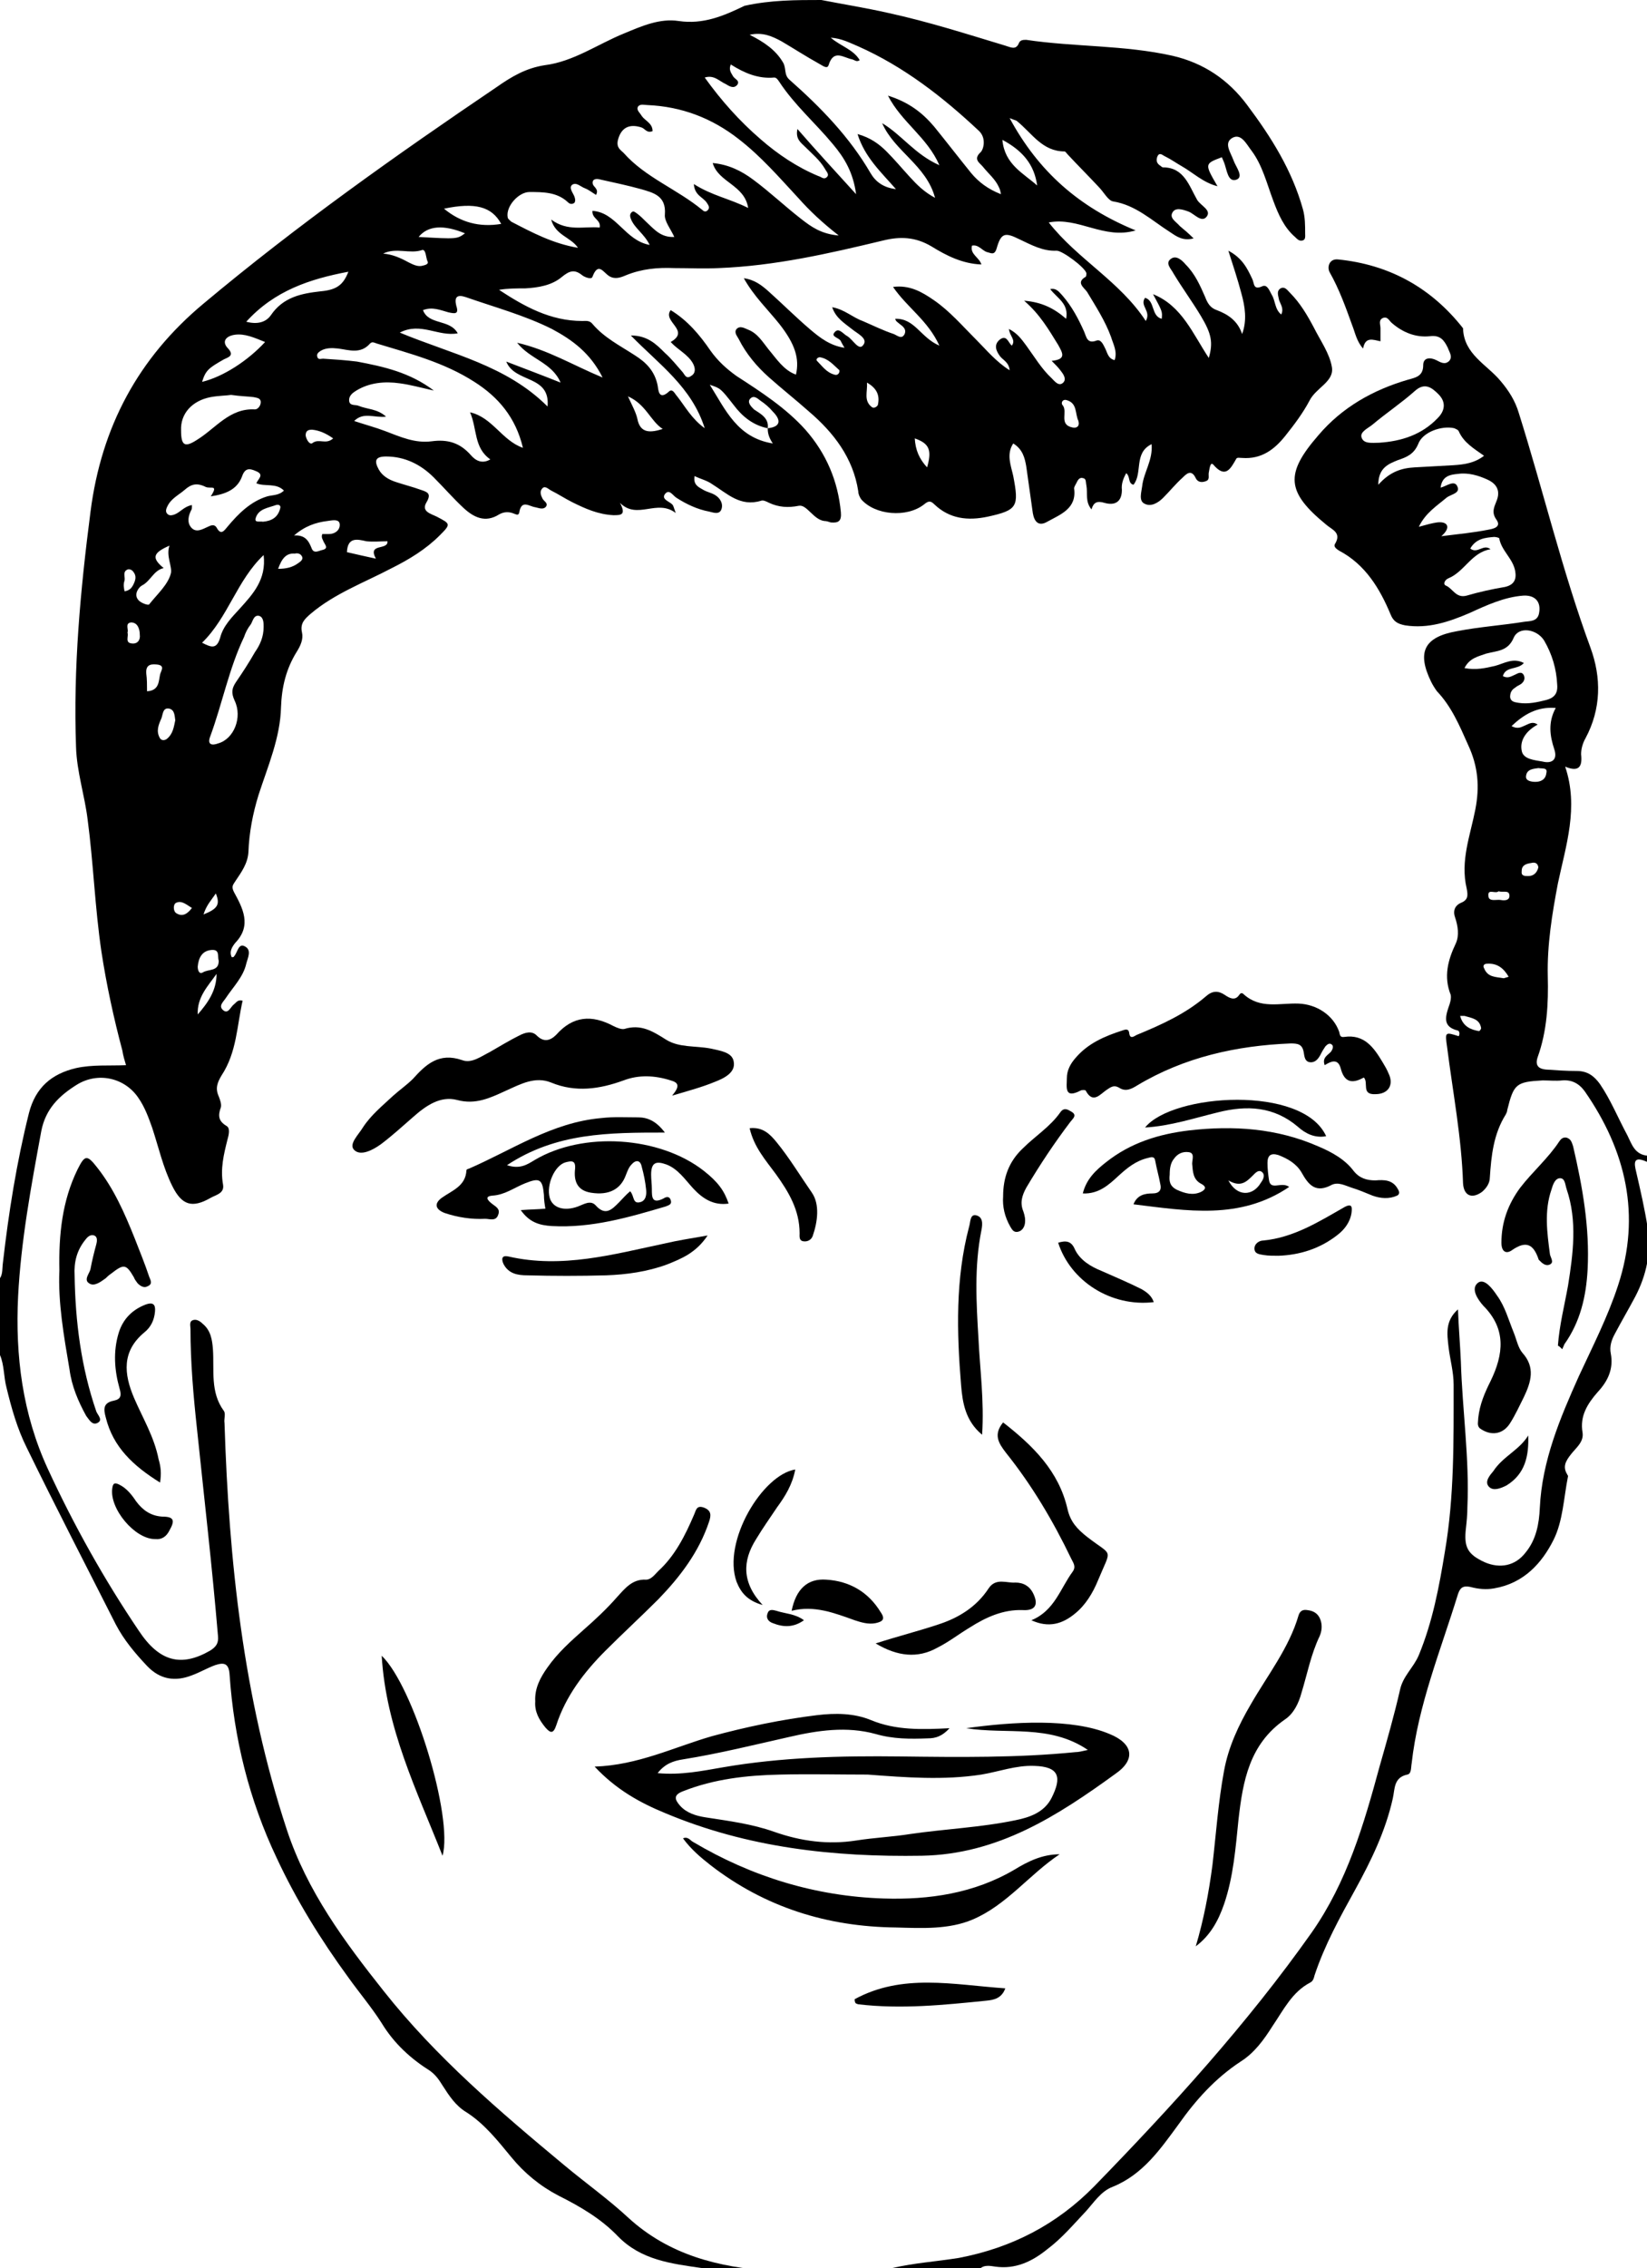 <?xml version="1.0" encoding="utf-8"?>
<!-- Generator: Adobe Illustrator 19.1.1, SVG Export Plug-In . SVG Version: 6.00 Build 0)  -->
<svg version="1.1" id="Слой_1" xmlns="http://www.w3.org/2000/svg" xmlns:xlink="http://www.w3.org/1999/xlink" x="0px" y="0px"
	 viewBox="-273.4 293.2 227.4 313" style="enable-background:new -273.4 293.2 227.4 313;" xml:space="preserve">
<g>
	<g>
		<path d="M-160,293.2c3.1,0.6,6.2,1.1,9.3,1.8c5.5,1.2,10.8,2.9,16.1,4.5c0.7,0.2,1.5,0.7,1.9-0.4c0.2-0.4,0.6-0.4,1-0.4
			c6.7,1,13.5,0.7,20.2,2.2c4.3,1,7.7,3.3,10.3,6.8c3.3,4.4,6.2,9,7.7,14.4c0.3,1.1,0.3,2.2,0.3,3.3c0,0.4,0.1,0.9-0.4,1
			c-0.4,0.1-0.7-0.2-1-0.5c-1.5-1.3-2.3-3.1-3-5c-0.9-2.4-1.5-4.9-3-6.9c-0.7-0.9-1.4-2.4-2.6-1.8c-1.3,0.7-0.3,2,0.1,3.1
			c0.3,0.9,1.5,2.3,0.4,2.7c-1.2,0.4-1.3-1.4-1.7-2.4c-0.1-0.2-0.2-0.5-0.3-0.7c-2.4,0.9-2.4,0.9-0.6,4c-2-0.5-3.4-1.9-5-2.8
			c-0.7-0.4-1.4-0.9-2.2-1.3c-0.3-0.1-0.8-0.7-1.1,0c-0.2,0.5-0.1,0.9,0.3,1.2c0.2,0.1,0.3,0.3,0.5,0.3c2.9,0,3.6,2.6,4.7,4.5
			c0.5,0.8,2,1.4,1.3,2.3c-0.7,0.9-1.7-0.4-2.5-0.7c-0.8-0.3-1.8-0.6-2.2,0.1c-0.5,0.8,0.5,1.3,1,1.9c0.6,0.5,1.2,1,1.9,1.7
			c-1.5,0.4-2.4-0.3-3.3-0.9c-2.5-1.6-4.7-3.7-7.8-4.2c-0.7-0.1-1.3-1.3-2-2c-1.4-1.5-2.9-3-4.3-4.5c-0.1-0.1-0.3-0.4-0.4-0.4
			c-3.1,0-4.5-2.5-6.6-4.2c-0.1-0.1-0.3-0.1-1-0.4c4,7.4,9.6,12.3,17.4,15.5c-4.4,1.3-7.9-1.9-12-1.1c4,5.1,9.8,8.1,13.4,13.6
			c0.8-1.4-0.9-2.1-0.1-3.2c1.4,0.4,0.8,2.5,2.3,2.9c0.1-1,0.1-1-1.2-3.4c4,1.6,5.5,5.5,7.7,8.8c0.6-2.1,0.4-3.3-1.1-5.8
			c-1.2-2-2.6-3.9-3.8-5.9c-0.3-0.6-1.2-1.4-0.3-2c0.7-0.5,1.5,0.2,2,0.8c1.3,1.3,2,2.9,2.7,4.5c0.3,0.8,0.7,1.5,1.6,1.8
			c1.6,0.6,2.9,1.5,3.5,3.3c0.7-1.9,0.4-3.8-0.1-5.6c-0.5-1.9-1.1-3.7-1.8-5.9c1.9,1,2.6,2.4,3.3,3.9c0.3,0.6,0.1,1.6,1.4,1
			c0.7-0.3,1,0.7,1.3,1.2c0.5,0.8,0.4,2,1.3,2.7c0.4-0.8-0.1-1.4-0.3-2c-0.1-0.6-0.4-1.2,0.2-1.6c0.6-0.3,0.9,0.2,1.3,0.6
			c1.4,1.4,2.4,3.1,3.3,4.8c0.9,1.8,2.2,3.6,2.5,5.5c0.3,2-2.2,2.8-3.1,4.6c-0.9,1.7-2.1,3.3-3.3,4.8c-1.5,1.9-3.3,3.3-6,3.1
			c-0.3,0-0.7-0.1-0.8,0.1c-0.8,1.4-1.5,2.8-3.2,0.8c-0.4-0.4-0.5,0.6-0.6,1.1c-0.1,0.4,0.2,1-0.4,1.2c-0.5,0.2-1.1,0.2-1.4-0.4
			c-0.6-1.3-1.3-0.6-1.8-0.1c-1,0.9-1.8,1.9-2.7,2.8c-0.7,0.7-1.7,1.3-2.6,0.8c-0.8-0.4-0.4-1.6-0.3-2.4c0.2-1.9,1.5-3.6,1.3-5.8
			c-2.5,1.2-1.2,4-2.5,5.6c-0.8-0.2-0.4-1.1-1-1.6c-0.4,0.7-0.7,1.5-0.6,2.3c0,1.7-1,2.2-2.4,1.8c-1-0.3-1.5-0.1-1.8,0.9
			c-0.9-1.1-0.5-2.2-0.7-3.3c-0.1-0.4,0-0.9-0.4-1c-0.6-0.2-0.8,0.3-1,0.7c-0.1,0.2-0.3,0.5-0.3,0.7c0.4,2.8-1.9,3.6-3.7,4.6
			c-1.2,0.7-1.8,0-2-1.2c-0.3-2.1-0.6-4.3-0.9-6.4c-0.2-1.2-0.5-2.4-1.8-3.2c-1,1.5-0.3,3.1,0,4.5c0.8,4.2,0.6,4.7-3.5,5.6
			c-2.8,0.6-5.3,0.3-7.4-1.7c-0.5-0.5-0.8-0.5-1.4,0c-2.4,1.9-6.8,1.5-8.7-0.7c-0.2-0.3-0.4-0.7-0.4-1.1c-0.7-4.6-3.4-8.1-6.8-11
			c-1.8-1.6-3.7-3.1-5.5-4.7c-1.7-1.5-3.2-3.3-4.2-5.3c-0.2-0.4-0.7-0.9-0.3-1.4c0.5-0.5,1.1-0.1,1.6,0.1c1.3,0.5,2,1.7,2.8,2.7
			c1.1,1.3,2.1,2.9,3.8,3.5c0.5-2.2-0.1-4.2-2.3-7c-1.6-2-3.5-3.8-4.9-6.3c1.5,0.2,2.5,1,3.4,1.8c1.9,1.7,3.8,3.6,5.8,5.3
			c1.3,1.1,2.7,2.2,4.7,2.5c-0.3-0.5-0.4-0.7-0.5-0.9c-0.2-0.5-1.4-0.6-0.9-1.2c0.6-0.8,1.2,0.2,1.8,0.5c0.8,0.5,1.6,2.1,2.2,1.2
			c0.7-0.9-0.9-1.6-1.6-2.2c-1-0.8-2.2-1.5-2.7-3c1.7,0.3,2.8,1.4,4.2,1.9c1.4,0.6,2.8,1.3,4.3,1.8c0.5,0.2,1.1,0.8,1.5,0
			c0.3-0.7-0.3-1.1-0.7-1.4c-0.2-0.2-0.5-0.3-0.6-0.7c2.7-0.1,3.5,2.6,6.1,3.7c-1.6-3.5-4.4-5.2-6.4-8.1c2.3-0.3,4,0.7,5.6,1.8
			c2.2,1.5,4,3.6,5.9,5.5c1.4,1.4,2.7,3,4.6,4.2c-0.1-1.1-0.9-1.4-1.3-1.9c-0.6-0.8-0.9-1.6-0.1-2.3c1-0.8,1.2,0.4,1.7,0.8
			c0.6-0.8-0.3-1.3-0.4-2.3c1.2,0.6,1.8,1.5,2.4,2.3c1.1,1.5,2.1,3.2,3.5,4.5c0.4,0.4,1,1.2,1.6,0.6c0.5-0.5,0-1.2-0.4-1.7
			c-0.3-0.4-0.7-0.8-1.2-1.3c2.1-0.2,1.5-1.1,0.9-2.2c-1.3-2.1-2.5-4.2-4.7-6.1c2.5,0.2,4.2,1.1,5.8,2.5c0.4-2.1-1.2-2.8-2.2-4.1
			c0.9-0.2,1.3,0.5,1.7,0.9c1.3,1.5,2.2,3.2,3,5c0.3,0.7,0.4,1.7,1.7,1.2c0.6-0.2,0.9,0.5,1.2,1.1c0.3,0.6,0.4,1.4,1.3,1.6
			c0.4-1.2-0.2-2.2-0.5-3.2c-0.8-2.2-2.1-4.2-3.3-6.2c-0.4-0.6-1.6-1.3-0.2-2.1c0.1-0.1,0.1-0.4,0.1-0.5c-0.2-0.8-3.3-3.1-4.1-3.1
			c-1.9,0.1-3.5-0.8-5.2-1.6c-2-1-2.5-0.8-3.1,1.3c-0.3,1-0.8,0.6-1.3,0.5c-0.7-0.2-1.2-1.1-2.1-0.9c-0.3,1.2,1,1.6,1.3,2.6
			c-2.6-0.1-4.8-1.2-6.9-2.5c-2.2-1.3-4.3-1.4-6.7-0.8c-7.5,1.8-14.9,3.5-22.7,3.8c-2,0.1-4,0-6.1,0c-2.3-0.1-4.5,0.1-6.7,1
			c-0.7,0.3-1.5,0.6-2.3,0.1c-0.8-0.5-1.5-2-2.3,0.1c-0.1,0.4-1,0.1-1.4-0.2c-1.1-0.9-1.8-0.6-2.8,0.2c-1.4,1.2-3.3,1.5-5.1,1.6
			c-1.2,0-2.4,0-3.6,0.2c3.5,2.3,7.1,4.3,11.5,4.3c0.5,0,1-0.1,1.4,0.4c1.6,1.9,3.8,3,5.8,4.3c1.6,1,2.8,2.2,3.2,4.2
			c0.1,0.5,0.1,2.2,1.6,0.8c0.5-0.4,0.8,0.4,1.1,0.7c1.1,1.4,2,3.1,3.8,4.4c-1.8-5.7-6.3-8.8-10.2-12.8c2.3,0,3.5,1.2,4.7,2.4
			c0.9,0.8,1.6,1.7,2.4,2.6c0.3,0.3,0.5,1.1,1.2,0.6c0.7-0.4,0.6-1.1,0.3-1.7c-0.7-1.3-2.1-1.9-3.1-3c2.8-1.6-1.2-2.8,0-4.4
			c2.3,1.4,4,3.4,5.5,5.6c1,1.4,2.2,2.5,3.6,3.5c3.4,2.2,6.8,4.4,9.5,7.4c2.9,3.3,4.5,7.1,4.9,11.4c0.1,1.2-0.3,1.5-1.4,1.4
			c-0.3-0.1-0.6-0.2-0.9-0.2c-1.5-0.2-2.4-2.3-3.5-2.1c-1.5,0.3-2.8,0.2-4.1-0.4c-0.4-0.2-0.8-0.4-1.1-0.3c-2.9,0.9-4.7-1-6.8-2.3
			c-0.7-0.5-1.6-0.7-2.4-1.1c-0.2,1.2,0.5,1.5,1.2,1.9c0.5,0.3,1.1,0.4,1.6,0.7c0.7,0.4,1.2,1.2,0.9,2c-0.3,0.8-1.2,0.4-1.7,0.3
			c-1.6-0.3-3.1-1-4.5-1.9c-0.5-0.3-1-1.3-1.6-0.5c-0.5,0.7,0.6,1,1,1.4c0.2,0.2,0.2,0.4,0.5,1.2c-2.6-2-5.3,1-7.7-1.4
			c0.9,1.7,0.1,1.7-0.9,1.7c-2.1-0.1-3.9-0.9-5.7-1.8c-1-0.5-1.9-1.1-2.9-1.6c-0.4-0.2-0.9-0.8-1.3-0.2c-0.3,0.4-0.1,0.9,0.1,1.3
			c0.2,0.4,0.8,0.6,0.5,1.1c-0.4,0.5-1,0.2-1.5,0.1c-0.8-0.1-1.9-1.1-2.2,0.7c-0.1,0.5-0.4,0.3-0.7,0.2c-0.7-0.3-1.4-0.3-2.1,0.1
			c-1.9,1.2-3.5,0.4-4.9-0.9c-1.4-1.3-2.7-2.8-4.1-4.2c-1.8-1.8-4-2.9-6.6-2.9c-1.6,0-1.6,0.7-1,1.8c0.5,0.9,1.4,1.4,2.3,1.7
			c1.2,0.4,2.4,0.7,3.5,1.1c0.9,0.3,1.5,0.5,0.8,1.7c-0.8,1.3,0.6,1.6,1.4,2c1.9,1,2,1,0.4,2.6c-1.9,1.9-4.2,3.3-6.6,4.5
			c-3.8,2-7.9,3.5-11.2,6.3c-0.8,0.7-1.5,1.3-1.2,2.6c0.2,0.9-0.2,1.8-0.7,2.6c-1.5,2.4-2.1,4.9-2.2,7.7c-0.1,4.2-1.8,8.1-3.1,12.1
			c-0.8,2.6-1.3,5.2-1.4,7.9c-0.1,1.6-1,2.8-1.8,4c-0.3,0.5-0.6,0.7-0.2,1.5c1.2,2.2,2.5,4.6,0.2,7c-0.4,0.5-0.9,1.2-0.5,2
			c0.1,0,0.3,0,0.3-0.1c0.5-0.5,0.6-1.9,1.5-1.4c1,0.5,0.4,1.6,0.2,2.4c-0.4,1.8-1.8,3.2-2.8,4.7c-0.3,0.5-1.1,1.1-0.4,1.7
			c0.7,0.6,1-0.4,1.5-0.8c0.3-0.2,0.5-0.7,1.2-0.5c-0.8,3.5-0.8,7.1-2.9,10.3c-0.6,1-0.9,1.8-0.4,2.9c0.2,0.5,0.4,1.1,0.3,1.5
			c-0.4,1.1-0.4,1.9,0.8,2.6c0.5,0.3,0.3,1.2,0.1,1.9c-0.5,2-1,4-0.6,6.2c0.2,1.2-1,1.4-1.7,1.8c-2.6,1.5-4,1-5.3-1.6
			c-1.3-2.6-1.9-5.4-2.8-8.1c-0.5-1.4-1-2.8-1.9-4.1c-1.9-2.8-5.6-3.6-8.5-1.8c-2.4,1.5-4.3,3.3-4.9,6.4c-1.4,7.6-2.8,15.1-3.2,22.8
			c-0.4,8.2,0.6,16.2,4.1,23.8c3.6,7.8,7.8,15.3,12.6,22.4c2.8,4.2,5.8,5,9.8,2.7c0.8-0.5,1.2-1,1.1-2c-0.8-9.5-1.9-19-2.9-28.6
			c-0.5-4.6-0.9-9.2-0.9-13.8c0-0.4-0.2-1,0.3-1.2c0.5-0.2,1,0.1,1.4,0.5c1.1,0.9,1.3,2.2,1.4,3.5c0.2,2.9-0.4,5.9,1.5,8.5
			c0.3,0.4,0,1.1,0.1,1.7c0.6,19,2.6,37.9,8.6,56.1c2.8,8.5,8,15.5,13.4,22.3c7.2,9.1,16,16.6,24.9,24c3,2.5,6.1,4.7,8.9,7.3
			c5.6,5.1,12.4,6.8,19.7,7.3c0.8,0.1,1.7-0.1,2.5,0.4c-3.3,0-6.5,0-9.8,0c-0.6-0.7-1.5-0.7-2.3-0.8c-4.2-0.6-8.4-1.1-11.6-4.4
			c-2.3-2.4-5.2-4.1-8.2-5.6c-2.5-1.3-4.7-3.1-6.5-5.3c-1.9-2.3-3.7-4.6-6.2-6.2c-1.5-0.9-2.4-2.3-3.3-3.7c-0.5-0.8-0.9-1.4-1.7-2
			c-2.7-1.7-5-3.8-6.7-6.6c-1.4-2.2-3.1-4.2-4.6-6.3c-3.8-5.2-7.2-10.7-9.9-16.5c-3.8-8-5.9-16.5-6.5-25.3c-0.1-1.6-0.8-1.7-2-1.3
			c-1.1,0.4-2.1,1-3.2,1.4c-2.3,0.9-4.4,0.6-6.2-1.3c-1.7-1.8-3.2-3.6-4.3-5.7c-4.1-8.1-8.3-16.2-12.3-24.4
			c-1.3-2.6-2.1-5.4-2.8-8.3c-0.4-1.5-0.3-3.1-0.9-4.5c0-3.5,0-7,0-10.6c0.4-0.6,0.3-1.4,0.4-2.1c0.8-7,1.9-13.9,3.6-20.7
			c0.9-3.5,3.1-5.4,6.5-6.2c2.3-0.5,4.5-0.3,6.9-0.4c-0.2-0.7-0.4-1.3-0.5-2c-1.2-4.5-2.2-9.1-2.9-13.7c-0.9-6.1-1.1-12.2-1.9-18.2
			c-0.4-3.3-1.5-6.6-1.6-10c-0.4-10.9,0.6-21.7,2-32.5c1.5-11.7,6.6-21.2,15.6-28.7c12.9-10.8,26.6-20.5,40.5-29.9
			c2-1.4,4-2.6,6.6-3c4-0.5,7.3-2.9,11-4.4c2.4-1,4.9-2.1,7.5-1.7c3.4,0.5,6.2-0.7,9.1-2.1C-167,293.2-163.5,293.2-160,293.2z
			 M-167.4,352.3c-2-0.4-3.5-1.6-4.7-3.2c-1.8-2.3-1.8-2.3-3.3-2.8c2.2,3.5,3.8,7.3,8.7,8.1C-167.3,353.5-167.4,352.9-167.4,352.3
			c1.9-0.2,1.8-1.2,0.7-2.3c-0.5-0.6-1.1-1.1-1.7-1.5c-0.4-0.3-0.9-0.8-1.4-0.3c-0.5,0.5,0.1,1.1,0.5,1.5
			C-168.4,350.3-167.2,350.9-167.4,352.3z M-151.6,310.2c2.7,1.6,4.5,4.3,7.9,5.8c-1.7-3.9-5.2-5.9-7.1-9.6c2.9,0.9,4.8,2.4,6.4,4.3
			c1.7,2.1,3.4,4.3,5.1,6.4c1,1.2,2.3,2.2,4.1,2.9c-0.1-0.6-0.2-0.8-0.3-1c-0.5-1.1-1.4-1.8-2.2-2.8c-0.4-0.5-1.4-1-0.3-2
			c0.4-0.4,0.8-1.9-0.2-2.9c-5-4.7-10.4-8.9-16.7-11.7c-1.2-0.5-2.3-1.1-3.8-1.2c1.4,1.2,3.1,1.6,4,3.1c-0.4,0.3-0.7,0-1-0.1
			c-1.2-0.2-2.6-1.5-3.3,0.8c-0.2,0.6-0.9,0-1.3-0.2c-1.8-1-3.5-2.1-5.2-3.1c-1.3-0.7-2.6-1.3-4.4-0.9c2,1,3.6,2.1,4.6,3.8
			c0.5,0.8,0.1,1.7,0.9,2.4c4.3,3.8,8.3,7.9,11.2,12.9c0.7,1.2,1.8,2,3.5,2.2c-2.1-2.4-4.3-4.4-5.3-7.6c1.8,0.5,3,1.4,4,2.4
			c1.1,1.1,2.1,2.3,3.2,3.5c1,1.1,2,2.1,3.5,2.9C-145.5,316-149.9,314.1-151.6,310.2z M-213.5,347.1c-1.8-0.4-3.2-0.8-4.7-1
			c-2.1-0.3-4.2-0.1-6,1c-0.5,0.3-1,0.7-1,1.3c0,0.9,0.9,0.6,1.3,0.8c1.2,0.5,2.6,0.4,3.8,1.5c-1.6,0.2-3.1-0.7-4.4,0.6
			c1.5,0.5,3,0.9,4.3,1.4c2.1,0.8,4.1,1.7,6.4,1.4c2.2-0.3,3.9,0.2,5.4,1.9c0.6,0.7,1.5,1.3,2.7,0.6c-2.3-1.6-1.8-4.2-2.8-6.5
			c3.1,0.7,4.4,3.9,7.3,4.9c-1-4.2-3.4-7-6.7-9.1c-4.2-2.7-8.9-3.9-13.5-5.3c-0.3-0.1-0.6-0.3-0.9,0c-1.3,1.5-2.9,0.9-4.4,0.7
			c-0.9-0.1-1.7-0.1-2.4,0.3c-0.3,0.2-0.6,0.4-0.5,0.8c0.1,0.5,0.5,0.3,0.8,0.3c1.6,0.1,3.1,0.2,4.7,0.4
			C-220.4,343.8-216.8,344.6-213.5,347.1z M-170.1,321.9c-0.5-3.2-4.1-3.5-4.9-6.2c2.2,0.2,4,1.1,5.6,2.3c2.3,1.7,4.4,3.7,6.6,5.4
			c1.4,1.1,2.8,2.1,5.2,2.3c-2.3-1.8-4-3.4-5.6-5.2c-2.6-2.8-5.1-5.7-8.2-8.1c-3.7-2.9-7.9-4.5-12.6-4.7c-0.4,0-1-0.2-1.3,0.2
			c-0.3,0.5,0.3,0.9,0.5,1.3c0.5,0.7,1.5,1,1.5,2.1c-0.8,0.3-1-0.3-1.5-0.5c-1.8-0.6-2.9,0.1-3.3,1.8c-0.2,1,0.4,1.3,0.8,1.7
			c3,3.4,7.4,5,10.9,7.9c0.3,0.3,0.6,0.2,0.8-0.1c0.2-0.3,0-0.6-0.2-0.9c-0.5-0.8-1.7-1-1.8-2.6
			C-175.1,320.2-172.7,320.6-170.1,321.9z M-202,340.5c4.3,1,7.7,3.1,11.8,4.8c-1.7-3.4-4.2-5.2-7-6.7c-3.8-1.9-7.9-3-11.9-4.4
			c-1.2-0.4-1.6,0-1.3,1.2c0.4,1.2-0.2,1.1-1.1,0.9c-1.1-0.3-2.2-0.8-3.5-0.3c0.8,2.1,3.7,1.2,4.8,3.2c-2.7,0.5-5.1-1.6-8-0.1
			c7.2,3,14.7,4.5,20.4,10.2c0.4-4.4-4.5-3.2-5.7-6.2c2.6,1,5,1.9,7.5,2.9C-197.2,343.2-200.2,342.8-202,340.5z M-155.2,320
			c-0.4-3-1.6-5-3.2-6.9c-2.4-2.9-5.3-5.4-7.4-8.6c-0.2-0.3-0.4-0.6-0.7-0.6c-2.2,0.2-4.1-0.6-6-1.8c-0.3,0.7,0,1.1,0.3,1.6
			c0.2,0.4,1,0.6,0.6,1.2c-0.5,0.6-1.1,0.2-1.6-0.1c-0.9-0.4-1.6-1.3-2.9-0.9c2.3,3.2,4.8,6,7.7,8.5c2.4,2.1,5.1,3.9,8,5.1
			c0.4,0.1,0.7,0.5,1.1,0.2c0.5-0.4,0-0.8-0.2-1.2c-0.7-1.2-1.8-2.1-2.7-3c-0.6-0.6-1.4-1.1-1.1-2.5
			C-160.7,314-158.1,316.8-155.2,320z M-191.1,320.1c-0.5-0.3-1-0.7-1.5-0.9c-0.6-0.2-1.2-0.9-1.8-0.5c-0.5,0.4,0.1,1.1,0.3,1.6
			c0.1,0.3,0.2,0.6,0,0.9c-0.3,0.2-0.6,0.2-0.9-0.1c-1.5-1.4-3.4-1.4-5.3-1.4c-1.5,0-3.3,2-3,3.5c0,0.2,0.3,0.4,0.5,0.6
			c2.9,1.5,5.7,3,9.2,3.6c-1-1.5-3.1-1.7-3.7-3.9c2.3,1.7,4.5,0.9,6.7,1.1c0.2-1.1-1.1-1.2-1-2.3c3.3,0.2,4.5,4.1,7.9,4.7
			c-0.8-1.6-2.1-2.3-2.6-3.6c-0.1-0.3-0.2-0.6,0.1-0.9c0.3-0.3,0.6,0.1,0.8,0.2c0.4,0.3,0.8,0.7,1.2,1.1c1.1,1,2,2.2,3.9,2.1
			c-0.5-1.1-1.4-2.2-1.3-3.1c0.2-2.6-1.6-3-3.3-3.5c-1.8-0.5-3.7-0.9-5.5-1.3c-0.4-0.1-0.8-0.2-1.1,0.1c-0.2,0.4,0,0.7,0.3,1
			C-191.1,319.3-190.8,319.5-191.1,320.1z M-246.9,362.9c0,0.4,0,0.6-0.1,0.7c-0.4,0.8-0.6,1.7,0,2.4c0.7,0.8,1.6,0.2,2.3-0.1
			c0.4-0.2,0.9-0.4,1.2,0.1c0.6,1.1,1,0.5,1.5-0.1c1.5-1.8,3.2-3.5,5.5-4.2c0.7-0.2,1.6-0.1,2.3-0.8c-1.1-1.1-2.6-0.5-3.8-1
			c0.2-0.6,1.2-1.2-0.1-1.7c-0.9-0.4-1.5-0.4-1.9,0.8c-0.7,1.8-2.3,2.4-4.3,2.7c1.1-1.7,0-1-0.7-1.3c-1.2-0.6-2-0.4-2.9,0.4
			c-0.8,0.7-1.9,1.2-2.4,2.3c-0.2,0.4-0.3,0.8,0.1,1.1c0.3,0.2,0.6,0.1,0.9,0C-248.5,363.9-248,363.1-246.9,362.9z M-237,379.7
			c0-0.5,0-1.3-0.6-1.5c-0.8-0.2-0.9,0.8-1.2,1.2c-0.4,0.5-0.7,1.1-0.9,1.7c-2.1,4.4-3,9.2-4.7,13.8c-0.4,1.1,0.3,1.2,1.1,0.9
			c2.2-0.6,3.4-3.6,2.3-5.9c-0.5-1.1-0.4-1.7,0.2-2.6c0.9-1.3,1.8-2.7,2.6-4.1C-237.5,382.2-237,381.1-237,379.7z M-241.5,347.7
			c-0.6,0.1-1.7,0.1-2.8,0.3c-2.6,0.5-4.2,2.3-4.1,4.6c0,2.1,0.5,2.4,2.2,1.3c2.6-1.6,4.5-4.4,8-4.2c0.4,0,0.8-0.5,0.8-1
			c0-0.6-0.6-0.6-1-0.7C-239.2,347.9-240.1,347.9-241.5,347.7z M-237,369.8c-3.7,3.5-4.9,8.6-8.5,12.1c1.2,0.6,2,1,2.5-0.7
			c0.4-1.6,1.6-2.8,2.7-4C-238.5,375.2-236.6,373.2-237,369.8z M-236.8,340.4c-1.5-0.6-2.8-1.2-4.2-1c-1.3,0.2-1.8,1-0.9,1.9
			c0.9,1,0,1.2-0.6,1.5c-2.1,1.2-2.5,1.5-3,3.1C-242.6,345.2-239.2,343-236.8,340.4z M-239.4,337.6c1.5,0.4,2.7,0.1,3.4-0.9
			c1.7-2.5,4.2-3,6.9-3.3c2.2-0.2,3.1-0.9,3.8-2.7C-230.6,331.7-235.5,333.3-239.4,337.6z M-250.8,371.6c-1.4,0.3-1.8,1.8-3,2.4
			c-0.4,0.2-1.2,1.2-0.5,2c0.3,0.4,1.4,0.8,1.5,0.6c1.1-1.4,2.6-2.7,3-4.3c0.2-0.9-0.7-2.4-0.2-3.8
			C-252.3,369.5-252.5,370.2-250.8,371.6z M-204.2,324.1c-1.3-2.4-3.6-3-7.9-2.1C-209.8,323.9-207.2,324.6-204.2,324.1z
			 M-232.8,367.1c1.5-0.1,2,0.7,2.4,1.7c0.3,0.9,1,0.4,1.5,0.3c0.9-0.2,0.4-0.7,0.2-1.1c-0.1-0.3-0.4-0.6-0.2-1.1c0.3,0,0.6,0,0.9,0
			c0.9,0,1.6-0.6,1.5-1.4c-0.1-0.7-1-0.5-1.7-0.4C-229.8,365.3-231.3,365.8-232.8,367.1z M-130.2,318.8c-0.4-2.9-2-4.8-4.8-6.3
			C-134.7,315.9-132.1,317.1-130.2,318.8z M-225.5,369.4c1.3,0.3,2.6,0.6,4,0.9c-1.2-2.2,1.7-1.1,1.6-2.4c-1,0-1.9,0.1-2.9,0
			C-224.1,367.6-225.4,367.3-225.5,369.4z M-181.9,352.4c-1.7-1.1-2.3-3.4-4.8-4.5c0.6,1.3,1.1,2.2,1.3,3.1
			C-185,353.1-183.5,352.9-181.9,352.4z M-215.6,325.9c5.3,0.3,5.3,0.3,6.4-0.5C-212.1,324.2-214.3,324.3-215.6,325.9z
			 M-220.5,328.2c1.3,0.1,2.4,0.6,3.5,1.2c0.6,0.3,1.2,0.6,1.8,0.5c0.4-0.1,1.1-0.2,0.8-0.7c-0.2-0.5-0.2-1.6-0.7-1.5
			C-216.8,328.3-218.7,327.3-220.5,328.2z M-249.2,392.6c-0.1-0.7-0.1-1.4-0.8-1.6c-0.9-0.2-0.9,0.7-1.1,1.3
			c-0.4,0.9-0.8,1.8-0.2,2.8c0.2,0.3,0.6,0.3,0.9,0.1C-249.5,394.5-249.4,393.5-249.2,392.6z M-243.2,425.8c-0.2-0.6,0.2-1.6-1-1.5
			c-1.3,0.1-1.8,1.1-1.9,2.3c0,0.5,0.2,1.1,0.7,0.8C-244.6,426.9-243.2,427.3-243.2,425.8z M-124.5,351.3c-0.5-1-0.1-2.5-1.7-2.9
			c-0.6-0.1-0.7,0.5-0.5,0.7c0.8,0.9-0.6,2.7,1.4,3.1C-124.8,352.3-124.3,352.1-124.5,351.3z M-253.1,388.6c1.7-0.1,1.6-1.4,1.8-2.3
			c0.1-0.5,0.8-1.3-0.5-1.4c-1-0.1-1.5,0.2-1.4,1.3C-253.1,386.9-253.1,387.7-253.1,388.6z M-246.1,433.2c1.4-1.6,2.6-3.3,2.6-5.6
			C-244.7,429.3-246.2,430.8-246.1,433.2z M-237.1,365.2c1.2-0.1,2.1-0.6,2.4-1.9c0.1-0.4-0.3-0.5-0.6-0.4c-1.1,0.4-2.4,0.5-2.8,1.8
			C-238.3,365.4-237.5,365.1-237.1,365.2z M-147.1,353.7c0.1,1.6,0.6,2.8,1.7,4C-144.7,355.3-145.1,354.4-147.1,353.7z M-235,371.7
			c1.1,0,2-0.2,2.8-0.8c0.3-0.2,0.7-0.5,0.5-0.9c-0.2-0.4-0.6-0.5-1-0.4C-233.9,369.5-234.5,370.3-235,371.7z M-255.8,380.5
			c0.2,0.5-0.4,1.4,0.6,1.5c0.8,0.1,1.2-0.5,1.1-1.2c0-0.8-0.3-1.7-1.2-1.7C-256.2,379.2-255.6,380.1-255.8,380.5z M-227.4,353.7
			c-1-0.7-1.9-1.1-2.9-1.2c-0.5,0-0.9,0.1-0.9,0.8c0.1,0.6,0.6,1.4,1,1C-229.3,353.7-228.4,354.6-227.4,353.7z M-153.7,346
			c0.1,1.3-0.5,2.5,0.7,3.4c0.3,0.2,0.7-0.1,0.8-0.3C-151.9,347.8-152.3,346.8-153.7,346z M-157.5,344.5c0-0.1,0-0.2,0-0.2
			c-0.8-0.7-1.5-1.6-2.7-1.8c-0.3,0-0.6,0.3-0.4,0.5c0.7,0.7,1.3,1.6,2.4,1.9C-157.9,345-157.6,344.9-157.5,344.5z M-256.2,374.8
			c0.7-0.1,1-0.5,1.2-0.9c0.3-0.6,0.5-1.2,0-1.8c-0.2-0.3-0.6-0.4-0.8-0.3c-0.7,0.3-0.3,1-0.4,1.5
			C-256.4,373.9-256.3,374.3-256.2,374.8z M-246.9,418.5c-0.7-0.4-1.4-1.1-2.2-0.7c-0.4,0.2-0.4,1.1,0,1.4
			C-248.2,419.8-247.5,419.3-246.9,418.5z M-245.3,419.4c2-0.8,2.3-1.4,1.7-2.9C-244.2,417.4-244.9,418.1-245.3,419.4z"/>
		<path d="M-150.2,606.2c3-0.7,6.1-0.9,9.2-1.4c7.3-1.4,13.5-4.6,18.7-9.9c10.7-11,21.1-22.4,30-35c4.9-7,7.2-14.9,9.4-23
			c1-3.5,2-7,2.8-10.5c0.4-1.9,1.9-3.1,2.6-4.8c1.9-4.6,2.8-9.4,3.6-14.3c1.3-7.6,1.2-15.3,1.2-23c0-1.8-0.5-3.5-0.7-5.2
			c-0.2-1.8-0.5-3.6,1.3-5.2c0.1,2.6,0.3,4.9,0.4,7.2c0.2,6.7,1.2,13.4,0.9,20.1c0,1-0.1,2-0.2,2.9c-0.3,2.6,0.2,3.6,2.6,4.7
			c2.1,0.9,4.2,0.5,5.6-1.3c1.5-1.8,1.9-4,2-6.2c0.3-6.5,2.8-12.4,5.4-18.2c1.9-4.1,4-8.2,5.4-12.5c3.2-9.7,1.1-18.6-4.6-26.8
			c-0.8-1.1-1.8-1.6-3.1-1.5c-0.9,0.1-1.8,0-2.7,0c-3.7,0.2-4,0.5-4.9,4.1c0,0.2-0.1,0.4-0.2,0.6c-1.7,2.7-2,5.7-2.2,8.7
			c0,0.8-0.5,1.5-1.1,2c-1.4,1-2.5,0.5-2.6-1.2c-0.2-6.3-1.4-12.5-2.2-18.8c-0.3-2.1-0.3-2.1,1.6-1.5c0.2-0.3,0.1-0.8-0.2-0.8
			c-1.9-0.5-1.7-1.7-1.2-3.2c0.2-0.5,0.4-1.2,0.3-1.7c-1-2.5-0.4-4.8,0.7-7.1c0.5-1.1,0.3-2.4-0.1-3.6c-0.3-0.8-0.1-1.6,0.8-2
			c1-0.4,1-1,0.8-2c-0.9-3.8,0.5-7.3,1.2-10.9c0.6-3.1,0.4-5.9-1-8.9c-1.2-2.7-2.3-5.3-4.3-7.4c-0.3-0.4-0.6-0.9-0.8-1.3
			c-2-4.1-1-6.2,3.6-7c3.1-0.6,6.2-0.8,9.3-1.3c0.7-0.1,1.8,0,2-1.2c0.3-1.6-0.6-2.5-2.2-2.4c-2.6,0.2-5,1.3-7.4,2.4
			c-2.8,1.2-5.7,2.2-8.9,1.7c-1-0.2-1.6-0.5-2-1.5c-1.5-3.6-3.5-6.9-7.1-8.8c-0.3-0.2-0.8-0.5-0.6-0.9c1-1.6-0.4-2-1.2-2.7
			c-5.5-4.5-5.7-7-1.1-12.3c3.3-3.9,7.6-6.3,12.4-7.7c1.1-0.3,2.1-0.5,2.1-2c0-1.1,1-1.1,1.8-0.7c0.6,0.3,1.2,0.7,1.8,0.1
			c0.5-0.6,0-1.2-0.2-1.8c-0.5-1-1-1.8-2.5-1.6c-1.9,0.2-3.7-0.5-5.2-1.8c-0.4-0.3-0.6-1-1.3-0.7c-0.6,0.3-0.3,0.9-0.3,1.4
			c0,0.5,0,1,0,1.8c-1-0.2-2.1-0.7-2.4,1c-0.9-1-1.1-2.2-1.5-3.2c-0.9-2.5-1.8-5-3.1-7.3c-0.4-0.7-0.1-1.9,1.1-1.8
			c7.1,0.7,12.9,3.9,17.3,9.5c0.1,3.6,3.3,5,5.2,7.3c1.1,1.3,2,2.7,2.5,4.4c3.4,10.8,6,21.8,9.9,32.4c1.5,4.1,1.5,8.4-0.7,12.5
			c-0.4,0.7-0.6,1.5-0.6,2.2c0.2,1.7-0.3,2.5-2.2,1.7c1.9,5.6,0.1,10.9-1,16.1c-0.8,4.2-1.5,8.5-1.4,12.8c0.1,3.8-0.1,7.6-1.4,11.2
			c-0.4,1.2,0.2,1.6,1.1,1.7c1.4,0.1,2.9,0.2,4.3,0.2c1.5,0,2.4,0.7,3.2,1.8c1.5,2.2,2.5,4.7,3.8,7.1c0.6,1.2,1,2.7,2.9,2.8
			c0.3,0,0.5,0.4,0.4,0.9c-0.2,0-0.5,0-0.7-0.1c-1.8-0.8-1.7,0.2-1.4,1.4c0.6,2.6,1.2,5.2,1.6,7.8c0.5,3.4-0.2,6.5-1.7,9.4
			c-0.9,1.7-1.9,3.4-2.8,5.1c-0.5,0.9-0.8,1.8-0.6,2.8c0.4,2.1-0.4,3.8-1.8,5.3c-1.4,1.6-2.5,3.3-2.1,5.6c0.2,1.3-0.9,2.1-1.6,3
			c-0.7,0.9-1.2,1.7-0.5,2.8c0,0.1,0.1,0.1,0.1,0.2c-0.6,3-0.7,6.2-2,8.8c-1.6,3.2-4.1,6-8.2,6.7c-1.1,0.2-2.2,0.1-3.3-0.2
			c-1-0.2-1.4,0.1-1.7,1c-2.4,7.8-5.5,15.3-6.4,23.4c-0.1,0.5,0,1.4-0.6,1.5c-1.9,0.4-1.7,2-2,3.3c-1,4.5-3,8.6-5.2,12.6
			c-2.1,3.8-4.2,7.6-5.6,11.8c-0.1,0.4-0.2,0.8-0.6,1c-2.5,1.3-3.7,3.8-5.2,6c-1.2,1.9-2.5,3.7-4.4,4.9c-3.5,2.3-6.2,5.3-8.6,8.7
			c-2.5,3.4-4.9,6.9-9.1,8.6c-1.6,0.6-2.6,2.2-3.7,3.4c-1.7,1.8-3.3,3.7-5.3,5.2c-2.1,1.7-4.4,2.8-7.2,2.4c-0.7-0.1-1.6-0.3-2.2,0.4
			C-142.4,606.2-146.3,606.2-150.2,606.2z M-71.2,385.4c1.6,0.3,2.9,0,4.2-0.3c1.2-0.3,2.5-1.2,4-0.4c-0.9,1-2.5,0.4-2.9,1.8
			c0.7,0.4,1.2,0,1.7-0.2c0.4-0.2,0.9-0.5,1.2,0.1c0.2,0.5,0,0.9-0.4,1.2c-0.3,0.2-0.6,0.3-0.8,0.5c-0.5,0.3-0.7,0.7-0.7,1.3
			c0.1,0.7,0.7,0.7,1.2,0.8c1.3,0.2,2.6-0.1,3.8-0.4c1.1-0.3,1.6-0.9,1.5-2.1c-0.1-2.2-0.7-4.2-1.8-6.1c-1-1.6-3.5-2-4.2-0.4
			c-0.8,1.9-2.3,1.8-3.8,2.2C-69.3,383.8-70.5,384-71.2,385.4z M-74.4,367.2c2.4-0.3,4.5-0.5,6.5-0.9c0.5-0.1,1.9-0.3,1.1-1.4
			c-0.7-1-0.3-1.7,0-2.5c0.6-1.4,0.1-2.4-1.2-3c-1.3-0.6-2.7-1-4.1-0.8c-1.1,0.1-2.2,0.3-2.4,1.9c0.8-0.2,1.9-1.1,2.3-0.2
			c0.5,1-0.9,1.1-1.5,1.6c-1.3,1.1-2.9,2.1-3.8,4c1.1-0.3,1.8-0.5,2.5-0.6C-73.5,365.1-73,366-74.4,367.2z M-83,354.3
			c3.1-0.2,5.9-1.1,8.1-3.4c1-1,1.2-2.2,0.1-3.3c-0.9-0.9-1.9-1.7-3.3-0.4c-1.8,1.6-3.9,3-5.8,4.6c-0.6,0.5-1.8,1-1.5,1.8
			c0.3,0.9,1.5,0.7,2.4,0.7C-83.2,354.3-83.1,354.3-83,354.3z M-70.4,368.9c1,0.8,1.8-0.7,2.8,0.1c-2.6,0.4-3.6,3.1-5.8,4
			c-0.5,0.2-0.8,0.8-0.4,1c1,0.4,1.4,1.8,2.9,1.4c1.7-0.5,3.5-0.9,5.3-1.2c1.3-0.3,1.6-1.1,1.4-2.2c-0.3-1.7-1.9-2.8-2.2-4.5
			c0-0.1-0.5-0.2-0.7-0.2C-68.3,367.4-69.6,367.5-70.4,368.9z M-83.1,360.1c1.6-1.8,3.2-2.3,5-2.4c1.8-0.1,3.6-0.2,5.4-0.3
			c1.5-0.1,2.9-0.3,4.2-1.3c-1.4-1-2.8-1.8-3.5-3.4c-0.1-0.2-0.4-0.3-0.6-0.4c-1.7-0.4-4.4,0.5-5,2.2c-0.6,1.4-1.6,1.8-2.8,2.2
			C-81.6,357.2-83.1,357.7-83.1,360.1z M-58.6,390.9c-2.6-0.2-4.4,0.9-6.1,2.5c0.9,0.5,1.4,0.1,1.9-0.1c0.5-0.2,1-0.6,1.7-0.1
			c-1.5,0.8-2.5,2.1-2.2,3.6c0.2,1.2,1.8,1.3,2.9,1.5c1.2,0.3,2.1-0.2,1.6-1.7C-59.4,394.8-59.7,392.9-58.6,390.9z M-61,399.2
			c-0.6,0.1-1.6,0.1-1.7,1.1c-0.1,0.7,0.8,0.8,1.3,0.8c0.7,0,1.4-0.3,1.5-1.2C-59.7,399.1-60.4,399.3-61,399.2z M-65.1,428
			c-0.7-1.2-1.6-1.9-3-1.8c-0.4,0-0.6,0.3-0.4,0.6c0.5,1.3,1.6,1.2,2.7,1.4C-65.7,428.2-65.5,428.1-65.1,428z M-71.8,433.4
			c0.4,1.5,1.5,1.9,2.6,2.1c0.1,0,0.3-0.3,0.3-0.4c-0.2-1.3-1.3-1.4-2.3-1.7C-71.3,433.4-71.4,433.4-71.8,433.4z M-61,412.9
			c-0.1-0.7-0.6-0.7-1-0.6c-0.7,0.1-1.3,0.3-1.3,1.1c-0.1,0.7,0.4,0.7,0.9,0.7C-61.7,414.1-61.2,413.7-61,412.9z M-66.5,416.2
			c-0.4,0.4-1.5-0.4-1.4,0.6c0,0.9,1.1,0.5,1.7,0.6c0.5,0.1,1.3,0.1,1.2-0.7C-65.1,416-65.9,416.4-66.5,416.2z"/>
		<path d="M-191.3,537c6-0.2,11-2.7,16.2-4.2c4.8-1.3,9.6-2.3,14.5-2.9c2.5-0.3,5.1-0.3,7.5,0.7c3.4,1.4,7,1.3,10.8,1.1
			c-1,1.1-1.9,1.4-3,1.4c-2.4,0.1-4.8,0.1-7.2-0.6c-4-1.1-8-0.5-11.9,0.4c-4.9,1.1-9.7,2.3-14.7,3.1c-1.3,0.2-2.5,0.6-3.5,1.9
			c3.2,0.3,6.1-0.3,9-0.8c8.1-1.4,16.3-1.6,24.5-1.5c8.1,0.1,16.2,0.2,24.2-0.6c0.4,0,0.8-0.1,1.7-0.3c-5.3-3.6-11.2-2.1-16.8-3
			c6.4-0.9,14.6-1.4,19.8,0.8c3.2,1.3,3.7,3.5,0.8,5.5c-8,5.8-16.2,11.1-26.7,11.3c-12.2,0.2-24.1-1.1-35.5-5.9
			C-185,542-188.3,540.2-191.3,537z M-153.6,538.1c-4,0-8.1-0.1-12.1,0c-4.6,0.1-9.1,0.6-13.4,2.3c-1.3,0.5-1.2,1.1-0.4,2
			c0.9,1,2.2,1.4,3.5,1.6c3.2,0.5,6.4,0.9,9.5,2c3.7,1.3,7.4,1.8,11.3,1.2c2.5-0.4,5-0.5,7.5-0.9c4.8-0.7,9.7-0.9,14.5-1.9
			c2-0.4,4-1.1,5-3.1c1.4-2.8,1.1-4.3-2.4-4.4c-2.5-0.1-4.9,0.8-7.3,1.2C-143.1,538.9-148.3,538.5-153.6,538.1z"/>
		<path d="M-180.6,444.4c1.1-1.3,0.9-1.8-0.2-2.1c-2.2-0.7-4.4-0.8-6.5,0c-3.3,1.2-6.6,1.7-10,0.3c-2.2-0.9-4.2,0.2-6.2,1.1
			c-2.2,1-4.2,2-6.8,1.3c-2.3-0.6-4.3,0.8-6,2.3c-1.5,1.3-2.9,2.6-4.5,3.8c-1.1,0.8-2.8,1.7-3.7,0.8c-0.8-0.8,0.6-2.1,1.2-3.1
			c1.1-1.7,2.7-3,4.2-4.4c0.9-0.8,1.9-1.5,2.7-2.3c1.8-2,3.6-3.7,6.8-2.6c1.3,0.5,2.6-0.5,3.8-1.1c1.4-0.8,2.7-1.6,4.1-2.3
			c0.8-0.4,1.7-0.7,2.4,0c1,1,1.9,0.7,2.7-0.1c2.3-2.6,4.9-2.8,7.9-1.2c0.4,0.2,1.1,0.5,1.5,0.4c2.3-0.7,3.9,0.3,5.8,1.5
			c1.8,1.1,4,0.8,6.1,1.2c1.3,0.3,3,0.5,3.2,1.8c0.3,1.5-1.3,2.3-2.6,2.8C-176.4,443.2-178.2,443.7-180.6,444.4z"/>
		<path d="M-85.1,441.9c-1.6,0.9-2.7,0.7-3.2-1.3c-0.4-1.4-1.4-0.9-2.2-0.4c-0.4-1.1,0.5-1.4,0.9-1.9c0.2-0.3,0.4-0.8,0-1
			c-0.3-0.2-0.6,0.1-0.8,0.3c-0.2,0.3-0.4,0.6-0.6,1c-0.3,0.6-0.7,1.2-1.4,1.2c-0.9,0-0.9-0.9-1-1.4c-0.2-1.1-0.8-1.2-1.8-1.2
			c-7.5,0.3-14.7,1.9-21.2,5.8c-0.8,0.5-1.6,0.9-2.5,0.3c-0.7-0.4-1.1-0.1-1.7,0.3c-0.9,0.6-1.9,2-2.9,0.1c-0.1-0.1-0.5-0.1-0.7,0
			c-2.3,1.2-1.9-0.5-1.9-1.7c0-1.1,0.5-2,1.2-2.8c1.7-2,4-3,6.5-3.8c0.3-0.1,0.8-0.3,0.9,0.3c0.1,1.1,0.8,0.4,1.1,0.3
			c3.4-1.4,6.7-2.9,9.5-5.3c0.9-0.8,1.7-0.8,2.6-0.2c0.6,0.4,1.4,0.9,2,0c0.2-0.3,0.4-0.3,0.6-0.1c2.3,2.1,5,1.2,7.6,1.3
			c2.5,0.1,4.8,1.6,5.6,3.9c0.1,0.4,0.1,0.8,0.7,0.7c2.8-0.4,4.1,1.5,5.3,3.5c0.3,0.5,0.6,1,0.8,1.5c0.8,1.6,0,2.9-1.8,2.9
			C-85.5,444.3-84.4,442.6-85.1,441.9z"/>
		<path d="M-181.6,449.5c-7.7,0-15,0-21.8,4.5c1.8,0.6,2.8-0.1,3.8-0.7c6.7-4,17.3-3.3,23.4,1.5c1.9,1.5,2.8,2.7,3.4,4.5
			c-2.1,0.3-3.6-0.7-4.9-2.1c-1.1-1.2-2.1-2.7-3.7-3.3c-1.4-0.5-2.1-0.3-2.1,1.4c0,0.7,0.1,1.3,0.1,2c0,1.1,0,2.1,1.6,1.3
			c0.3-0.2,0.8-0.4,1,0.2c0.2,0.6-0.2,0.7-0.7,0.9c-5.1,1.5-10.2,3-15.7,2.7c-1.7-0.1-3.1-0.5-4.3-2.2c1.3-0.1,2.3-0.1,3.4-0.2
			c-0.1-0.6-0.2-1.2-0.2-1.9c-0.2-2.2-0.6-2.4-2.6-1.6c-1.5,0.6-2.8,1.6-4.5,1.7c-1.2,0.1-0.6,0.7-0.1,1.1c0.5,0.4,1.2,0.7,0.9,1.5
			c-0.3,1-1.2,0.6-1.8,0.6c-1.9,0.1-3.8-0.2-5.6-0.8c-1.3-0.5-1.5-1.3-0.4-2.1c1.4-1,3.3-1.6,3.4-3.8c0-0.1,0.2-0.2,0.3-0.2
			c6-2.6,11.5-6.4,18.3-7c1.7-0.2,3.4-0.1,5.1-0.1C-184,447.4-182.8,447.9-181.6,449.5z M-186.4,457.6c0.6,0.6,0.3,1.8,1.4,1.5
			c0.8-0.2,0.9-1.1,0.8-1.8c-0.1-1-0.3-2-0.6-3.1c-0.2-1-0.9-0.9-1.4-0.3c-0.4,0.4-0.6,1-0.8,1.5c-0.7,1.9-2.3,2.8-4.8,2.4
			c-1.9-0.3-2.4-1.6-2.2-3.3c0.1-1.2-0.5-1.1-1.3-0.9c-1.5,0.4-2.7,3.1-2.2,4.9c0.4,1.4,2,1.9,3.9,1.2c0.8-0.3,1.7-0.9,2.4-0.2
			c1.4,1.6,2.3,0.6,3.3-0.4C-187.5,458.7-187,458.1-186.4,457.6z"/>
		<path d="M-95.4,457c-6.8,4.6-14.1,3.3-21.5,2.4c0.5-1.3,1.6-1.5,2.6-1.5c1,0,1.3-0.5,1.1-1.3c-0.2-1.1-0.5-2.1-0.7-3.2
			c-0.1-0.7-0.6-0.5-1-0.4c-1.7,0.4-2.9,1.4-4.1,2.5c-1.3,1.2-2.7,2.5-4.9,2.4c0.5-2,1.8-3.2,3.2-4.3c3.4-2.7,7.3-3.9,11.5-4.4
			c6.1-0.7,12.1-0.3,17.8,2.2c1.9,0.8,3.7,1.8,4.9,3.4c0.8,1,1.8,1.3,3,1.3c1.2-0.1,2.4-0.1,3.1,1.2c0.2,0.3,0.3,0.7-0.1,0.9
			c-1.1,0.5-2.3,0.4-3.4,0c-1-0.4-1.9-0.8-2.9-1.1c-0.9-0.3-1.8-0.8-2.7-0.4c-2.2,1.2-3.2,0.1-4.2-1.7c-0.7-1.2-1.9-1.9-3.2-2.4
			c-1-0.3-1.5,0-1.5,1.1c0,0.8,0.1,1.6,0.2,2.3C-98,457.6-96.5,456.2-95.4,457z M-111.9,455.3c-0.1,0.9,0,1.6,1,2.1
			c1.1,0.5,2.2,0.8,3.3,0.3c0.4-0.2,1-0.6,0.1-1.1c-1.2-0.6-1.2-1.7-1.3-2.8c0-0.6,0.4-1.5-0.5-1.6c-0.8-0.1-1.5,0.2-2,0.9
			C-111.8,453.7-111.9,454.5-111.9,455.3z M-103.8,456.1c1.2,2.3,3.4,2.2,4.5,0.3c0.3-0.4,0.6-1,0.2-1.4c-0.5-0.5-1,0.1-1.3,0.4
			C-101.3,456.3-102.1,457.1-103.8,456.1z"/>
		<path d="M-127.1,549.1c-4.2,2.8-7.3,7-12,9c-3.3,1.4-7,1.2-10.6,1.1c-9.5-0.1-18.1-2.8-25.6-8.6c-1.4-1.1-2.7-2.2-3.8-3.7
			c0.7-0.3,1,0.3,1.4,0.5c8.1,4.8,16.9,7.5,26.3,7.8c6.3,0.2,12.5-0.7,18.1-4C-131.5,550.1-129.5,549.1-127.1,549.1z"/>
		<path d="M-108.3,561.8c1.1-3.7,1.8-7.4,2.3-11.2c0.5-4.3,0.8-8.7,1.6-13c0.6-3.3,2-6.3,3.7-9.2c2.3-4,5.3-7.8,6.6-12.3
			c0.2-0.6,0.6-0.8,1.2-0.7c0.9,0.1,1.5,0.5,1.8,1.3c0.3,0.8,0.2,1.6-0.1,2.3c-1.2,2.5-1.7,5.2-2.5,7.8c-0.4,1.5-1.1,2.9-2.3,3.7
			c-4.9,3.4-5.8,8.5-6.4,13.8c-0.4,3.9-0.7,7.9-2,11.7C-105.2,558.3-106.3,560.3-108.3,561.8z"/>
		<path d="M-265.2,468.5c-0.1-5,0.4-9.6,2.5-13.9c1-2,1.3-2.1,2.7-0.3c2.3,2.9,3.8,6.3,5.2,9.8c0.7,1.8,1.4,3.5,2,5.3
			c0.2,0.5,0.5,1-0.2,1.3c-0.5,0.3-1,0-1.4-0.4c-0.2-0.3-0.4-0.5-0.5-0.8c-1.1-1.9-1.4-1.9-3.2-0.5c-0.3,0.2-0.5,0.4-0.7,0.6
			c-0.7,0.5-1.6,1.2-2.3,0.7c-0.8-0.5,0.1-1.4,0.2-2c0.2-1.1,0.5-2.3,0.8-3.4c0.1-0.4,0.2-1-0.3-1.2c-0.6-0.2-1,0.3-1.3,0.7
			c-1.1,1.4-1.5,3-1.4,4.8c0.1,6.4,0.9,12.7,3,18.8c0.2,0.5,1,1.2,0.1,1.6c-0.7,0.3-1.1-0.5-1.5-1c-1.1-2-2-4.1-2.3-6.4
			C-264.6,477.5-265.4,472.9-265.2,468.5z"/>
		<path d="M-199.5,528c-0.1-1.8,0.7-3.3,1.7-4.7c1.4-2,3.2-3.6,5-5.2c1.6-1.4,3.2-2.9,4.6-4.5c1.1-1.2,2.1-2.5,4-2.4
			c0.7,0,1.2-0.7,1.7-1.2c2.3-2.1,3.7-4.9,4.9-7.7c0.3-0.6,0.3-1.5,1.5-1c0.9,0.4,0.9,1,0.6,1.9c-1.4,4.2-4,7.6-7,10.7
			c-2.4,2.4-4.9,4.7-7.3,7.1c-3,3-5.5,6.3-6.8,10.3c-0.4,1.2-0.8,1.1-1.5,0.3C-199,530.5-199.6,529.4-199.5,528z"/>
		<path d="M-58.3,478.9c0.2-2.8,0.9-5.5,1.4-8.3c0.7-4.4,1.3-8.9-0.2-13.3c-0.2-0.6-0.2-1.5-0.9-1.5c-0.7,0-1,0.9-1.2,1.6
			c-1,2.9-0.6,5.9-0.2,8.9c0.1,0.5,0.6,1.1,0,1.4c-0.6,0.3-1.1-0.2-1.5-0.6c0,0-0.1-0.1-0.1-0.2c-0.7-2-1.7-2.5-3.6-1.2
			c-0.8,0.6-1.5,0.3-1.5-1c0-2.8,0.9-5.3,2.6-7.6c1.7-2.2,3.9-4.1,5.4-6.4c0.2-0.3,0.5-0.6,1-0.5c0.6,0.2,0.7,0.6,0.9,1.2
			c1.3,5.6,2.3,11.2,2,17c-0.2,3.7-1,7.2-3.2,10.3c-0.1,0.2-0.2,0.5-0.3,0.7C-58,479.1-58.1,479-58.3,478.9z"/>
		<path d="M-134.9,489.5c4.1,3.2,7.7,6.7,8.9,12c0.4,1.7,1.3,2.7,2.7,3.8c3.6,2.8,3.4,1.4,1.5,6c-0.7,1.7-1.7,3.4-3.2,4.6
			c-1.7,1.4-3.6,2-6,0.9c3.2-1.3,4-4.4,5.7-6.7c0.5-0.7,0.1-1.2-0.2-1.8c-2.5-5.2-5.4-10.1-9-14.6
			C-135.5,492.4-136.3,491.2-134.9,489.5z"/>
		<path d="M-251.3,497.8c-3.7-2.3-6.5-4.9-7.5-9c-0.3-1.1-0.4-2,1.1-2.3c1-0.2,1.1-0.7,0.8-1.7c-0.7-2.5-0.9-5.1-0.1-7.7
			c0.6-1.9,1.9-3.2,3.8-3.9c0.9-0.3,1.3,0,1.2,1c-0.1,1.2-0.6,2.2-1.5,2.9c-3.1,2.6-2.8,5.7-1.4,9c1.2,2.8,2.8,5.4,3.4,8.5
			C-251.2,495.6-251.1,496.5-251.3,497.8z"/>
		<path d="M-69.3,488.9c0.2-1.9,0.9-3.5,1.7-5.1c1.8-3.7,2.2-7.2-1-10.4c-0.8-0.9-1.8-2.4-0.7-3.2c0.9-0.6,2,0.9,2.6,1.8
			c1.1,1.5,1.6,3.4,2.3,5.1c0.4,1,0.6,2.1,1.2,2.8c1.8,2,1.2,4,0.2,6.1c-0.6,1.2-1.2,2.5-1.9,3.6c-1,1.6-2.7,1.8-4.2,0.7
			C-69.5,489.9-69.3,489.4-69.3,488.9z"/>
		<path d="M-212.3,549.3c-3.6-9.1-7.8-17.6-8.4-27.6C-216.3,525.9-210.8,544-212.3,549.3z"/>
		<path d="M-137.8,491.2c-2.3-1.9-2.7-4.4-2.9-6.8c-0.6-7.3-0.8-14.7,1.1-21.9c0.2-0.6,0.1-1.7,0.9-1.6c1,0.2,1,1.1,0.8,2.1
			c-1,5-0.7,10-0.4,15C-138.1,482.2-137.5,486.5-137.8,491.2z"/>
		<path d="M-175.7,463.7c-1.6,2.4-3.6,3.2-5.6,4c-2.7,1-5.6,1.4-8.4,1.5c-3.6,0.1-7.3,0.1-10.9,0c-1.3,0-2.6-0.2-3.3-1.6
			c-0.3-0.7-0.2-1.2,0.7-1c7.4,1.7,14.5-0.3,21.6-1.8C-179.9,464.4-178,464.1-175.7,463.7z"/>
		<path d="M-152.5,520c3.1-1,5.9-1.7,8.6-2.6c2.8-0.9,5.3-2.4,7-5c1-1.5,2.5-0.7,3.7-0.8c1.1,0,2,0.5,2.5,1.6
			c0.7,1.5,0.2,2.3-1.5,2.2c-2.7-0.1-5.1,1-7.3,2.4c-1.5,0.9-2.9,2-4.5,2.8C-146.7,522.1-149.5,521.8-152.5,520z"/>
		<path d="M-155.4,569.1c6.6-3.6,13.6-2,20.8-1.5c-0.5,1.4-1.6,1.6-2.6,1.7c-5.9,0.6-11.8,1.2-17.7,0.5
			C-155.1,569.7-155.4,569.8-155.4,569.1z"/>
		<path d="M-134.9,458.3c0-2.6,0.8-4.8,2.7-6.6c1.7-1.7,3.8-3,5.2-5c0.5-0.7,1-0.4,1.5-0.1c0.9,0.5,0.2,1-0.1,1.4
			c-2.2,2.9-4.2,5.9-6.1,9.1c-0.6,1.1-0.9,2.1-0.4,3.3c0.2,0.6,0.3,1.1,0.2,1.7c-0.1,0.5-0.4,1-1,1.1c-0.6,0.1-0.8-0.4-1-0.7
			C-134.7,461.1-135,459.7-134.9,458.3z"/>
		<path d="M-164.1,515.5c0.6-3,2.2-4.5,4.8-4.3c3.2,0.2,5.8,1.7,7.5,4.5c0.7,1,0.2,1.3-0.7,1.5c-1,0.2-2-0.1-2.9-0.4
			C-158.2,515.8-161,514.7-164.1,515.5z"/>
		<path d="M-163.6,496c-0.4,2.1-1.4,3.7-2.5,5.2c-1,1.5-2,2.9-2.9,4.4c-1.9,3-2,6,0.9,9.1c-2.1-0.6-3-1.7-3.6-3.2
			C-173.7,505.9-168.1,496.7-163.6,496z"/>
		<path d="M-169.9,448.9c1.8-0.2,2.8,0.8,3.7,1.9c1.8,2.2,3.3,4.7,4.9,7c1.1,1.6,0.8,4,0.1,6c-0.2,0.5-0.7,0.8-1.3,0.7
			c-0.6-0.1-0.5-0.7-0.5-1.1c0-3.2-1.5-5.7-3.3-8.2C-167.7,453.3-169.3,451.5-169.9,448.9z"/>
		<path d="M-90.3,450c-1.6,0.3-2.9-0.4-3.9-1.3c-3.3-2.8-7-3-11-2c-3.3,0.8-6.6,1.9-10.1,2.1C-111.5,444.1-93.5,442.9-90.3,450z"/>
		<path d="M-96.9,466.5c-0.7,0-1.4,0-2-0.1c-0.5-0.1-1.3-0.1-1.3-0.9c0-0.7,0.7-1.1,1.2-1.1c4.2-0.4,7.7-2.6,11.2-4.6
			c1.1-0.6,1.1,0,1,0.8c-0.2,1.3-1,2.3-1.9,3C-91.1,465.5-93.9,466.4-96.9,466.5z"/>
		<path d="M-114.1,472.9c-5.9,0.7-11.5-2.9-13.2-8.2c1-0.3,1.8-0.3,2.3,0.9c0.7,1.5,2.2,2.4,3.7,3c1.8,0.8,3.7,1.6,5.5,2.5
			C-115.1,471.5-114.4,472-114.1,472.9z"/>
		<path d="M-252,505.6c-2.8,0-6.3-4.2-5.9-7c0.1-0.8,0.4-0.8,1-0.5c1,0.5,1.7,1.4,2.3,2.3c0.9,1.2,2,2,3.6,2.1c1.6,0,1.8,0.5,1,1.9
			C-250.4,505.2-251,505.7-252,505.6z"/>
		<path d="M-62.4,491.3c0.1,2.8-0.4,5.3-3,6.9c-0.8,0.4-1.8,0.8-2.4,0.2c-0.7-0.7,0.1-1.6,0.6-2.2
			C-65.9,494.2-63.6,493.3-62.4,491.3z"/>
		<path d="M-162.4,516.8c-1.4,1-2.8,1-4.3,0.4c-0.6-0.2-1-0.7-0.7-1.4c0.2-0.6,0.8-0.4,1.2-0.3C-165,515.9-163.6,515.9-162.4,516.8z
			"/>
	</g>
</g>
</svg>
